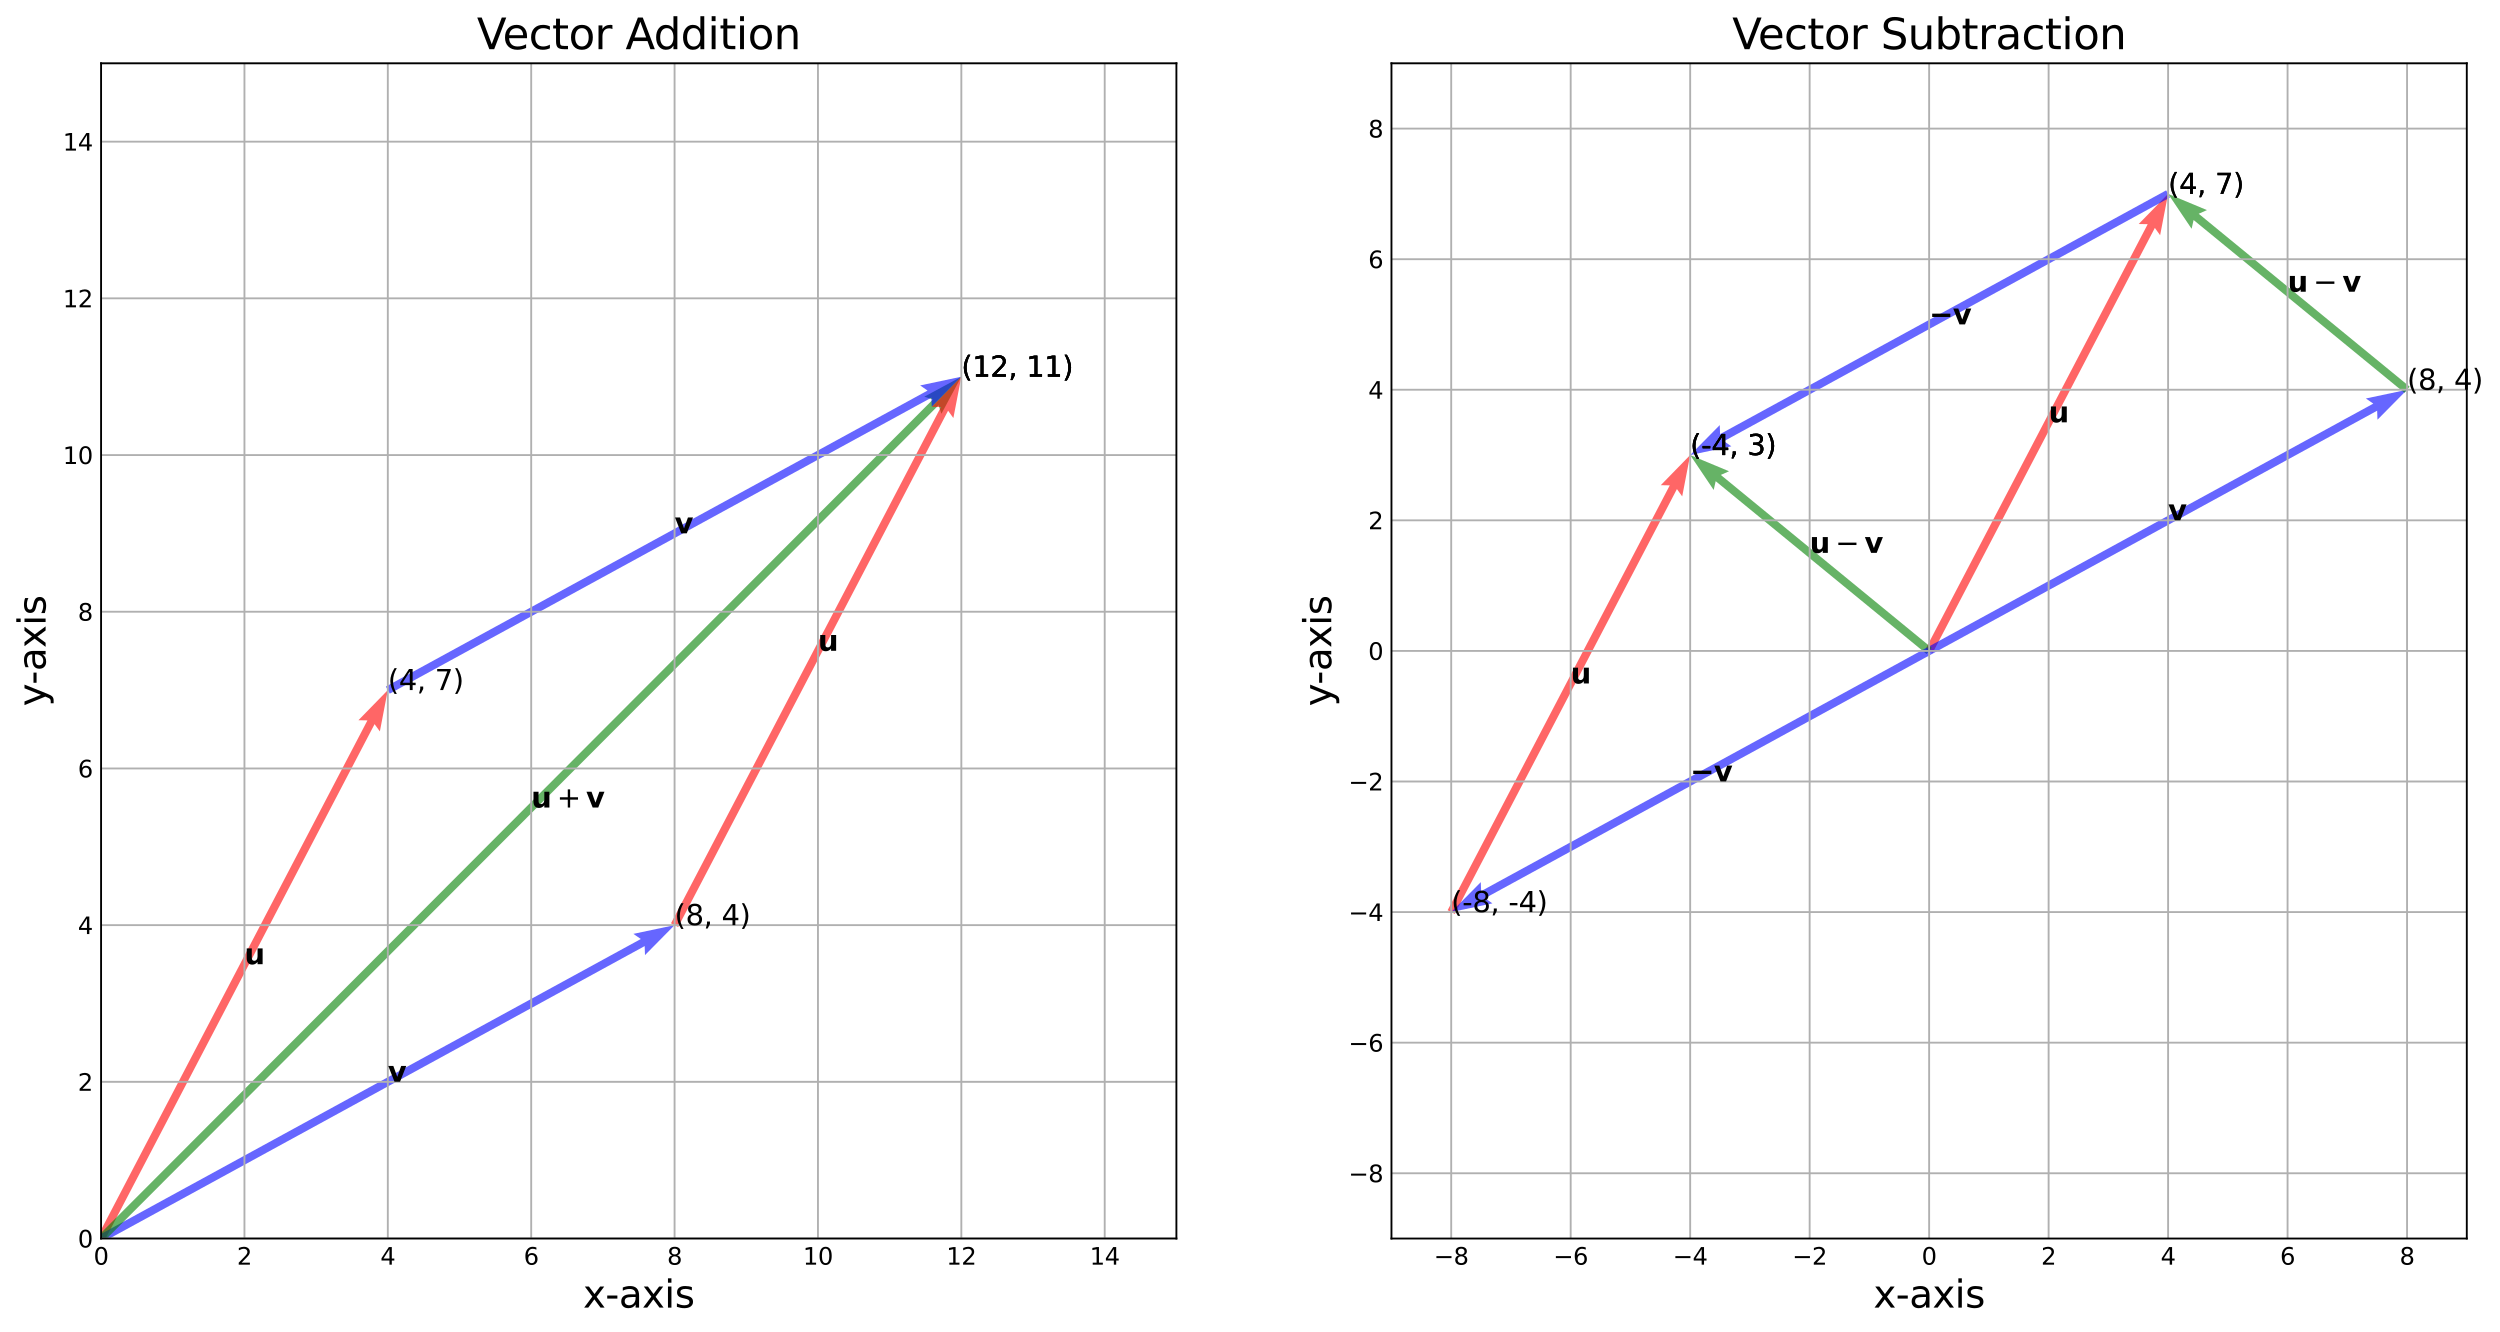 <?xml version="1.0" encoding="utf-8" standalone="no"?>
<!DOCTYPE svg PUBLIC "-//W3C//DTD SVG 1.1//EN"
  "http://www.w3.org/Graphics/SVG/1.1/DTD/svg11.dtd">
<svg xmlns:xlink="http://www.w3.org/1999/xlink" width="1061.408pt" height="565.7pt" viewBox="0 0 1061.408 565.7" xmlns="http://www.w3.org/2000/svg" version="1.1">
 <defs>
  <style type="text/css">*{stroke-linejoin: round; stroke-linecap: butt}</style>
 </defs>
 <g id="figure_1">
  <g id="patch_1">
   <path d="M 0 565.7 
L 1061.408 565.7 
L 1061.408 0 
L 0 0 
z
" style="fill: #ffffff"/>
  </g>
  <g id="axes_1">
   <g id="patch_2">
    <path d="M 42.91 525.837 
L 499.455 525.837 
L 499.455 26.877 
L 42.91 26.877 
z
" style="fill: #ffffff"/>
   </g>
   <g id="Quiver_1">
    <path d="M 41.393 525.044 
L 155.999 305.851 
L 152.171 305.781 
L 164.655 292.989 
L 161.274 310.541 
L 159.033 307.437 
L 44.427 526.63 
L 41.393 525.044 
" clip-path="url(#pa8d9621a5f)" style="fill: #ff0000; fill-opacity: 0.6"/>
   </g>
   <g id="Quiver_2">
    <path d="M 42.089 524.335 
L 272.059 398.668 
L 268.914 396.484 
L 286.401 392.781 
L 273.84 405.498 
L 273.701 401.672 
L 43.731 527.34 
L 42.089 524.335 
" clip-path="url(#pa8d9621a5f)" style="fill: #0000ff; fill-opacity: 0.6"/>
   </g>
   <g id="Quiver_3">
    <path d="M 41.698 524.628 
L 396.049 169.629 
L 392.416 168.422 
L 408.146 159.933 
L 399.687 175.679 
L 398.473 172.048 
L 44.122 527.047 
L 41.698 524.628 
" clip-path="url(#pa8d9621a5f)" style="fill: #008000; fill-opacity: 0.6"/>
   </g>
   <g id="Quiver_4">
    <path d="M 163.834 291.487 
L 393.804 165.82 
L 390.66 163.636 
L 408.146 159.933 
L 395.586 172.65 
L 395.446 168.824 
L 165.476 294.492 
L 163.834 291.487 
" clip-path="url(#pa8d9621a5f)" style="fill: #0000ff; fill-opacity: 0.6"/>
   </g>
   <g id="Quiver_5">
    <path d="M 284.884 391.988 
L 399.49 172.795 
L 395.662 172.725 
L 408.146 159.933 
L 404.765 177.485 
L 402.524 174.381 
L 287.918 393.574 
L 284.884 391.988 
" clip-path="url(#pa8d9621a5f)" style="fill: #ff0000; fill-opacity: 0.6"/>
   </g>
   <g id="matplotlib.axis_1">
    <g id="xtick_1">
     <g id="line2d_1">
      <path d="M 42.91 525.837 
L 42.91 26.877 
" clip-path="url(#pa8d9621a5f)" style="fill: none; stroke: #b0b0b0; stroke-width: 0.8; stroke-linecap: square"/>
     </g>
     <g id="line2d_2"/>
     <g id="text_1">
      <!-- 0 -->
      <g transform="translate(39.729 536.936) scale(0.1 -0.1)">
       <defs>
        <path id="DejaVuSans-30" d="M 2034 4250 
Q 1547 4250 1301 3770 
Q 1056 3291 1056 2328 
Q 1056 1369 1301 889 
Q 1547 409 2034 409 
Q 2525 409 2770 889 
Q 3016 1369 3016 2328 
Q 3016 3291 2770 3770 
Q 2525 4250 2034 4250 
z
M 2034 4750 
Q 2819 4750 3233 4129 
Q 3647 3509 3647 2328 
Q 3647 1150 3233 529 
Q 2819 -91 2034 -91 
Q 1250 -91 836 529 
Q 422 1150 422 2328 
Q 422 3509 836 4129 
Q 1250 4750 2034 4750 
z
" transform="scale(0.016)"/>
       </defs>
       <use xlink:href="#DejaVuSans-30"/>
      </g>
     </g>
    </g>
    <g id="xtick_2">
     <g id="line2d_3">
      <path d="M 103.783 525.837 
L 103.783 26.877 
" clip-path="url(#pa8d9621a5f)" style="fill: none; stroke: #b0b0b0; stroke-width: 0.8; stroke-linecap: square"/>
     </g>
     <g id="line2d_4"/>
     <g id="text_2">
      <!-- 2 -->
      <g transform="translate(100.601 536.936) scale(0.1 -0.1)">
       <defs>
        <path id="DejaVuSans-32" d="M 1228 531 
L 3431 531 
L 3431 0 
L 469 0 
L 469 531 
Q 828 903 1448 1529 
Q 2069 2156 2228 2338 
Q 2531 2678 2651 2914 
Q 2772 3150 2772 3378 
Q 2772 3750 2511 3984 
Q 2250 4219 1831 4219 
Q 1534 4219 1204 4116 
Q 875 4013 500 3803 
L 500 4441 
Q 881 4594 1212 4672 
Q 1544 4750 1819 4750 
Q 2544 4750 2975 4387 
Q 3406 4025 3406 3419 
Q 3406 3131 3298 2873 
Q 3191 2616 2906 2266 
Q 2828 2175 2409 1742 
Q 1991 1309 1228 531 
z
" transform="scale(0.016)"/>
       </defs>
       <use xlink:href="#DejaVuSans-32"/>
      </g>
     </g>
    </g>
    <g id="xtick_3">
     <g id="line2d_5">
      <path d="M 164.655 525.837 
L 164.655 26.877 
" clip-path="url(#pa8d9621a5f)" style="fill: none; stroke: #b0b0b0; stroke-width: 0.8; stroke-linecap: square"/>
     </g>
     <g id="line2d_6"/>
     <g id="text_3">
      <!-- 4 -->
      <g transform="translate(161.474 536.936) scale(0.1 -0.1)">
       <defs>
        <path id="DejaVuSans-34" d="M 2419 4116 
L 825 1625 
L 2419 1625 
L 2419 4116 
z
M 2253 4666 
L 3047 4666 
L 3047 1625 
L 3713 1625 
L 3713 1100 
L 3047 1100 
L 3047 0 
L 2419 0 
L 2419 1100 
L 313 1100 
L 313 1709 
L 2253 4666 
z
" transform="scale(0.016)"/>
       </defs>
       <use xlink:href="#DejaVuSans-34"/>
      </g>
     </g>
    </g>
    <g id="xtick_4">
     <g id="line2d_7">
      <path d="M 225.528 525.837 
L 225.528 26.877 
" clip-path="url(#pa8d9621a5f)" style="fill: none; stroke: #b0b0b0; stroke-width: 0.8; stroke-linecap: square"/>
     </g>
     <g id="line2d_8"/>
     <g id="text_4">
      <!-- 6 -->
      <g transform="translate(222.347 536.936) scale(0.1 -0.1)">
       <defs>
        <path id="DejaVuSans-36" d="M 2113 2584 
Q 1688 2584 1439 2293 
Q 1191 2003 1191 1497 
Q 1191 994 1439 701 
Q 1688 409 2113 409 
Q 2538 409 2786 701 
Q 3034 994 3034 1497 
Q 3034 2003 2786 2293 
Q 2538 2584 2113 2584 
z
M 3366 4563 
L 3366 3988 
Q 3128 4100 2886 4159 
Q 2644 4219 2406 4219 
Q 1781 4219 1451 3797 
Q 1122 3375 1075 2522 
Q 1259 2794 1537 2939 
Q 1816 3084 2150 3084 
Q 2853 3084 3261 2657 
Q 3669 2231 3669 1497 
Q 3669 778 3244 343 
Q 2819 -91 2113 -91 
Q 1303 -91 875 529 
Q 447 1150 447 2328 
Q 447 3434 972 4092 
Q 1497 4750 2381 4750 
Q 2619 4750 2861 4703 
Q 3103 4656 3366 4563 
z
" transform="scale(0.016)"/>
       </defs>
       <use xlink:href="#DejaVuSans-36"/>
      </g>
     </g>
    </g>
    <g id="xtick_5">
     <g id="line2d_9">
      <path d="M 286.401 525.837 
L 286.401 26.877 
" clip-path="url(#pa8d9621a5f)" style="fill: none; stroke: #b0b0b0; stroke-width: 0.8; stroke-linecap: square"/>
     </g>
     <g id="line2d_10"/>
     <g id="text_5">
      <!-- 8 -->
      <g transform="translate(283.22 536.936) scale(0.1 -0.1)">
       <defs>
        <path id="DejaVuSans-38" d="M 2034 2216 
Q 1584 2216 1326 1975 
Q 1069 1734 1069 1313 
Q 1069 891 1326 650 
Q 1584 409 2034 409 
Q 2484 409 2743 651 
Q 3003 894 3003 1313 
Q 3003 1734 2745 1975 
Q 2488 2216 2034 2216 
z
M 1403 2484 
Q 997 2584 770 2862 
Q 544 3141 544 3541 
Q 544 4100 942 4425 
Q 1341 4750 2034 4750 
Q 2731 4750 3128 4425 
Q 3525 4100 3525 3541 
Q 3525 3141 3298 2862 
Q 3072 2584 2669 2484 
Q 3125 2378 3379 2068 
Q 3634 1759 3634 1313 
Q 3634 634 3220 271 
Q 2806 -91 2034 -91 
Q 1263 -91 848 271 
Q 434 634 434 1313 
Q 434 1759 690 2068 
Q 947 2378 1403 2484 
z
M 1172 3481 
Q 1172 3119 1398 2916 
Q 1625 2713 2034 2713 
Q 2441 2713 2670 2916 
Q 2900 3119 2900 3481 
Q 2900 3844 2670 4047 
Q 2441 4250 2034 4250 
Q 1625 4250 1398 4047 
Q 1172 3844 1172 3481 
z
" transform="scale(0.016)"/>
       </defs>
       <use xlink:href="#DejaVuSans-38"/>
      </g>
     </g>
    </g>
    <g id="xtick_6">
     <g id="line2d_11">
      <path d="M 347.274 525.837 
L 347.274 26.877 
" clip-path="url(#pa8d9621a5f)" style="fill: none; stroke: #b0b0b0; stroke-width: 0.8; stroke-linecap: square"/>
     </g>
     <g id="line2d_12"/>
     <g id="text_6">
      <!-- 10 -->
      <g transform="translate(340.911 536.936) scale(0.1 -0.1)">
       <defs>
        <path id="DejaVuSans-31" d="M 794 531 
L 1825 531 
L 1825 4091 
L 703 3866 
L 703 4441 
L 1819 4666 
L 2450 4666 
L 2450 531 
L 3481 531 
L 3481 0 
L 794 0 
L 794 531 
z
" transform="scale(0.016)"/>
       </defs>
       <use xlink:href="#DejaVuSans-31"/>
       <use xlink:href="#DejaVuSans-30" x="63.623"/>
      </g>
     </g>
    </g>
    <g id="xtick_7">
     <g id="line2d_13">
      <path d="M 408.146 525.837 
L 408.146 26.877 
" clip-path="url(#pa8d9621a5f)" style="fill: none; stroke: #b0b0b0; stroke-width: 0.8; stroke-linecap: square"/>
     </g>
     <g id="line2d_14"/>
     <g id="text_7">
      <!-- 12 -->
      <g transform="translate(401.784 536.936) scale(0.1 -0.1)">
       <use xlink:href="#DejaVuSans-31"/>
       <use xlink:href="#DejaVuSans-32" x="63.623"/>
      </g>
     </g>
    </g>
    <g id="xtick_8">
     <g id="line2d_15">
      <path d="M 469.019 525.837 
L 469.019 26.877 
" clip-path="url(#pa8d9621a5f)" style="fill: none; stroke: #b0b0b0; stroke-width: 0.8; stroke-linecap: square"/>
     </g>
     <g id="line2d_16"/>
     <g id="text_8">
      <!-- 14 -->
      <g transform="translate(462.657 536.936) scale(0.1 -0.1)">
       <use xlink:href="#DejaVuSans-31"/>
       <use xlink:href="#DejaVuSans-34" x="63.623"/>
      </g>
     </g>
    </g>
    <g id="text_9">
     <!-- x-axis -->
     <g transform="translate(247.534 555.173) scale(0.16 -0.16)">
      <defs>
       <path id="DejaVuSans-78" d="M 3513 3500 
L 2247 1797 
L 3578 0 
L 2900 0 
L 1881 1375 
L 863 0 
L 184 0 
L 1544 1831 
L 300 3500 
L 978 3500 
L 1906 2253 
L 2834 3500 
L 3513 3500 
z
" transform="scale(0.016)"/>
       <path id="DejaVuSans-2d" d="M 313 2009 
L 1997 2009 
L 1997 1497 
L 313 1497 
L 313 2009 
z
" transform="scale(0.016)"/>
       <path id="DejaVuSans-61" d="M 2194 1759 
Q 1497 1759 1228 1600 
Q 959 1441 959 1056 
Q 959 750 1161 570 
Q 1363 391 1709 391 
Q 2188 391 2477 730 
Q 2766 1069 2766 1631 
L 2766 1759 
L 2194 1759 
z
M 3341 1997 
L 3341 0 
L 2766 0 
L 2766 531 
Q 2569 213 2275 61 
Q 1981 -91 1556 -91 
Q 1019 -91 701 211 
Q 384 513 384 1019 
Q 384 1609 779 1909 
Q 1175 2209 1959 2209 
L 2766 2209 
L 2766 2266 
Q 2766 2663 2505 2880 
Q 2244 3097 1772 3097 
Q 1472 3097 1187 3025 
Q 903 2953 641 2809 
L 641 3341 
Q 956 3463 1253 3523 
Q 1550 3584 1831 3584 
Q 2591 3584 2966 3190 
Q 3341 2797 3341 1997 
z
" transform="scale(0.016)"/>
       <path id="DejaVuSans-69" d="M 603 3500 
L 1178 3500 
L 1178 0 
L 603 0 
L 603 3500 
z
M 603 4863 
L 1178 4863 
L 1178 4134 
L 603 4134 
L 603 4863 
z
" transform="scale(0.016)"/>
       <path id="DejaVuSans-73" d="M 2834 3397 
L 2834 2853 
Q 2591 2978 2328 3040 
Q 2066 3103 1784 3103 
Q 1356 3103 1142 2972 
Q 928 2841 928 2578 
Q 928 2378 1081 2264 
Q 1234 2150 1697 2047 
L 1894 2003 
Q 2506 1872 2764 1633 
Q 3022 1394 3022 966 
Q 3022 478 2636 193 
Q 2250 -91 1575 -91 
Q 1294 -91 989 -36 
Q 684 19 347 128 
L 347 722 
Q 666 556 975 473 
Q 1284 391 1588 391 
Q 1994 391 2212 530 
Q 2431 669 2431 922 
Q 2431 1156 2273 1281 
Q 2116 1406 1581 1522 
L 1381 1569 
Q 847 1681 609 1914 
Q 372 2147 372 2553 
Q 372 3047 722 3315 
Q 1072 3584 1716 3584 
Q 2034 3584 2315 3537 
Q 2597 3491 2834 3397 
z
" transform="scale(0.016)"/>
      </defs>
      <use xlink:href="#DejaVuSans-78"/>
      <use xlink:href="#DejaVuSans-2d" x="59.18"/>
      <use xlink:href="#DejaVuSans-61" x="95.264"/>
      <use xlink:href="#DejaVuSans-78" x="156.543"/>
      <use xlink:href="#DejaVuSans-69" x="215.723"/>
      <use xlink:href="#DejaVuSans-73" x="243.506"/>
     </g>
    </g>
   </g>
   <g id="matplotlib.axis_2">
    <g id="ytick_1">
     <g id="line2d_17">
      <path d="M 42.91 525.837 
L 499.455 525.837 
" clip-path="url(#pa8d9621a5f)" style="fill: none; stroke: #b0b0b0; stroke-width: 0.8; stroke-linecap: square"/>
     </g>
     <g id="line2d_18"/>
     <g id="text_10">
      <!-- 0 -->
      <g transform="translate(33.047 529.636) scale(0.1 -0.1)">
       <use xlink:href="#DejaVuSans-30"/>
      </g>
     </g>
    </g>
    <g id="ytick_2">
     <g id="line2d_19">
      <path d="M 42.91 459.309 
L 499.455 459.309 
" clip-path="url(#pa8d9621a5f)" style="fill: none; stroke: #b0b0b0; stroke-width: 0.8; stroke-linecap: square"/>
     </g>
     <g id="line2d_20"/>
     <g id="text_11">
      <!-- 2 -->
      <g transform="translate(33.047 463.108) scale(0.1 -0.1)">
       <use xlink:href="#DejaVuSans-32"/>
      </g>
     </g>
    </g>
    <g id="ytick_3">
     <g id="line2d_21">
      <path d="M 42.91 392.781 
L 499.455 392.781 
" clip-path="url(#pa8d9621a5f)" style="fill: none; stroke: #b0b0b0; stroke-width: 0.8; stroke-linecap: square"/>
     </g>
     <g id="line2d_22"/>
     <g id="text_12">
      <!-- 4 -->
      <g transform="translate(33.047 396.58) scale(0.1 -0.1)">
       <use xlink:href="#DejaVuSans-34"/>
      </g>
     </g>
    </g>
    <g id="ytick_4">
     <g id="line2d_23">
      <path d="M 42.91 326.253 
L 499.455 326.253 
" clip-path="url(#pa8d9621a5f)" style="fill: none; stroke: #b0b0b0; stroke-width: 0.8; stroke-linecap: square"/>
     </g>
     <g id="line2d_24"/>
     <g id="text_13">
      <!-- 6 -->
      <g transform="translate(33.047 330.052) scale(0.1 -0.1)">
       <use xlink:href="#DejaVuSans-36"/>
      </g>
     </g>
    </g>
    <g id="ytick_5">
     <g id="line2d_25">
      <path d="M 42.91 259.725 
L 499.455 259.725 
" clip-path="url(#pa8d9621a5f)" style="fill: none; stroke: #b0b0b0; stroke-width: 0.8; stroke-linecap: square"/>
     </g>
     <g id="line2d_26"/>
     <g id="text_14">
      <!-- 8 -->
      <g transform="translate(33.047 263.524) scale(0.1 -0.1)">
       <use xlink:href="#DejaVuSans-38"/>
      </g>
     </g>
    </g>
    <g id="ytick_6">
     <g id="line2d_27">
      <path d="M 42.91 193.197 
L 499.455 193.197 
" clip-path="url(#pa8d9621a5f)" style="fill: none; stroke: #b0b0b0; stroke-width: 0.8; stroke-linecap: square"/>
     </g>
     <g id="line2d_28"/>
     <g id="text_15">
      <!-- 10 -->
      <g transform="translate(26.685 196.996) scale(0.1 -0.1)">
       <use xlink:href="#DejaVuSans-31"/>
       <use xlink:href="#DejaVuSans-30" x="63.623"/>
      </g>
     </g>
    </g>
    <g id="ytick_7">
     <g id="line2d_29">
      <path d="M 42.91 126.669 
L 499.455 126.669 
" clip-path="url(#pa8d9621a5f)" style="fill: none; stroke: #b0b0b0; stroke-width: 0.8; stroke-linecap: square"/>
     </g>
     <g id="line2d_30"/>
     <g id="text_16">
      <!-- 12 -->
      <g transform="translate(26.685 130.468) scale(0.1 -0.1)">
       <use xlink:href="#DejaVuSans-31"/>
       <use xlink:href="#DejaVuSans-32" x="63.623"/>
      </g>
     </g>
    </g>
    <g id="ytick_8">
     <g id="line2d_31">
      <path d="M 42.91 60.141 
L 499.455 60.141 
" clip-path="url(#pa8d9621a5f)" style="fill: none; stroke: #b0b0b0; stroke-width: 0.8; stroke-linecap: square"/>
     </g>
     <g id="line2d_32"/>
     <g id="text_17">
      <!-- 14 -->
      <g transform="translate(26.685 63.94) scale(0.1 -0.1)">
       <use xlink:href="#DejaVuSans-31"/>
       <use xlink:href="#DejaVuSans-34" x="63.623"/>
      </g>
     </g>
    </g>
    <g id="text_18">
     <!-- y-axis -->
     <g transform="translate(19.358 299.866) rotate(-90) scale(0.16 -0.16)">
      <defs>
       <path id="DejaVuSans-79" d="M 2059 -325 
Q 1816 -950 1584 -1140 
Q 1353 -1331 966 -1331 
L 506 -1331 
L 506 -850 
L 844 -850 
Q 1081 -850 1212 -737 
Q 1344 -625 1503 -206 
L 1606 56 
L 191 3500 
L 800 3500 
L 1894 763 
L 2988 3500 
L 3597 3500 
L 2059 -325 
z
" transform="scale(0.016)"/>
      </defs>
      <use xlink:href="#DejaVuSans-79"/>
      <use xlink:href="#DejaVuSans-2d" x="57.43"/>
      <use xlink:href="#DejaVuSans-61" x="93.514"/>
      <use xlink:href="#DejaVuSans-78" x="154.793"/>
      <use xlink:href="#DejaVuSans-69" x="213.973"/>
      <use xlink:href="#DejaVuSans-73" x="241.756"/>
     </g>
    </g>
   </g>
   <g id="patch_3">
    <path d="M 42.91 525.837 
L 42.91 26.877 
" style="fill: none; stroke: #000000; stroke-width: 0.8; stroke-linejoin: miter; stroke-linecap: square"/>
   </g>
   <g id="patch_4">
    <path d="M 499.455 525.837 
L 499.455 26.877 
" style="fill: none; stroke: #000000; stroke-width: 0.8; stroke-linejoin: miter; stroke-linecap: square"/>
   </g>
   <g id="patch_5">
    <path d="M 42.91 525.837 
L 499.455 525.837 
" style="fill: none; stroke: #000000; stroke-width: 0.8; stroke-linejoin: miter; stroke-linecap: square"/>
   </g>
   <g id="patch_6">
    <path d="M 42.91 26.877 
L 499.455 26.877 
" style="fill: none; stroke: #000000; stroke-width: 0.8; stroke-linejoin: miter; stroke-linecap: square"/>
   </g>
   <g id="text_19">
    <!-- (4, 7) -->
    <g transform="translate(164.655 292.989) scale(0.12 -0.12)">
     <defs>
      <path id="DejaVuSans-28" d="M 1984 4856 
Q 1566 4138 1362 3434 
Q 1159 2731 1159 2009 
Q 1159 1288 1364 580 
Q 1569 -128 1984 -844 
L 1484 -844 
Q 1016 -109 783 600 
Q 550 1309 550 2009 
Q 550 2706 781 3412 
Q 1013 4119 1484 4856 
L 1984 4856 
z
" transform="scale(0.016)"/>
      <path id="DejaVuSans-2c" d="M 750 794 
L 1409 794 
L 1409 256 
L 897 -744 
L 494 -744 
L 750 256 
L 750 794 
z
" transform="scale(0.016)"/>
      <path id="DejaVuSans-20" transform="scale(0.016)"/>
      <path id="DejaVuSans-37" d="M 525 4666 
L 3525 4666 
L 3525 4397 
L 1831 0 
L 1172 0 
L 2766 4134 
L 525 4134 
L 525 4666 
z
" transform="scale(0.016)"/>
      <path id="DejaVuSans-29" d="M 513 4856 
L 1013 4856 
Q 1481 4119 1714 3412 
Q 1947 2706 1947 2009 
Q 1947 1309 1714 600 
Q 1481 -109 1013 -844 
L 513 -844 
Q 928 -128 1133 580 
Q 1338 1288 1338 2009 
Q 1338 2731 1133 3434 
Q 928 4138 513 4856 
z
" transform="scale(0.016)"/>
     </defs>
     <use xlink:href="#DejaVuSans-28"/>
     <use xlink:href="#DejaVuSans-34" x="39.014"/>
     <use xlink:href="#DejaVuSans-2c" x="102.637"/>
     <use xlink:href="#DejaVuSans-20" x="134.424"/>
     <use xlink:href="#DejaVuSans-37" x="166.211"/>
     <use xlink:href="#DejaVuSans-29" x="229.834"/>
    </g>
   </g>
   <g id="text_20">
    <!-- $\mathbf{u}$ -->
    <g transform="translate(103.783 409.413) scale(0.12 -0.12)">
     <defs>
      <path id="DejaVuSans-Bold-75" d="M 500 1363 
L 500 3500 
L 1625 3500 
L 1625 3150 
Q 1625 2866 1622 2436 
Q 1619 2006 1619 1863 
Q 1619 1441 1641 1255 
Q 1663 1069 1716 984 
Q 1784 875 1895 815 
Q 2006 756 2150 756 
Q 2500 756 2700 1025 
Q 2900 1294 2900 1772 
L 2900 3500 
L 4019 3500 
L 4019 0 
L 2900 0 
L 2900 506 
Q 2647 200 2364 54 
Q 2081 -91 1741 -91 
Q 1134 -91 817 281 
Q 500 653 500 1363 
z
" transform="scale(0.016)"/>
     </defs>
     <use xlink:href="#DejaVuSans-Bold-75" transform="translate(0 0.312)"/>
    </g>
   </g>
   <g id="text_21">
    <!-- (8, 4) -->
    <g transform="translate(286.401 392.781) scale(0.12 -0.12)">
     <use xlink:href="#DejaVuSans-28"/>
     <use xlink:href="#DejaVuSans-38" x="39.014"/>
     <use xlink:href="#DejaVuSans-2c" x="102.637"/>
     <use xlink:href="#DejaVuSans-20" x="134.424"/>
     <use xlink:href="#DejaVuSans-34" x="166.211"/>
     <use xlink:href="#DejaVuSans-29" x="229.834"/>
    </g>
   </g>
   <g id="text_22">
    <!-- $\mathbf{v}$ -->
    <g transform="translate(164.655 459.309) scale(0.12 -0.12)">
     <defs>
      <path id="DejaVuSans-Bold-76" d="M 97 3500 
L 1216 3500 
L 2088 1081 
L 2956 3500 
L 4078 3500 
L 2700 0 
L 1472 0 
L 97 3500 
z
" transform="scale(0.016)"/>
     </defs>
     <use xlink:href="#DejaVuSans-Bold-76" transform="translate(0 0.312)"/>
    </g>
   </g>
   <g id="text_23">
    <!-- (12, 11) -->
    <g transform="translate(408.146 159.933) scale(0.12 -0.12)">
     <use xlink:href="#DejaVuSans-28"/>
     <use xlink:href="#DejaVuSans-31" x="39.014"/>
     <use xlink:href="#DejaVuSans-32" x="102.637"/>
     <use xlink:href="#DejaVuSans-2c" x="166.26"/>
     <use xlink:href="#DejaVuSans-20" x="198.047"/>
     <use xlink:href="#DejaVuSans-31" x="229.834"/>
     <use xlink:href="#DejaVuSans-31" x="293.457"/>
     <use xlink:href="#DejaVuSans-29" x="357.08"/>
    </g>
   </g>
   <g id="text_24">
    <!-- $\mathbf{u} + \mathbf{v}$ -->
    <g transform="translate(225.528 342.885) scale(0.12 -0.12)">
     <defs>
      <path id="DejaVuSans-2b" d="M 2944 4013 
L 2944 2272 
L 4684 2272 
L 4684 1741 
L 2944 1741 
L 2944 0 
L 2419 0 
L 2419 1741 
L 678 1741 
L 678 2272 
L 2419 2272 
L 2419 4013 
L 2944 4013 
z
" transform="scale(0.016)"/>
     </defs>
     <use xlink:href="#DejaVuSans-Bold-75" transform="translate(0 0.297)"/>
     <use xlink:href="#DejaVuSans-2b" transform="translate(90.674 0.297)"/>
     <use xlink:href="#DejaVuSans-Bold-76" transform="translate(193.945 0.297)"/>
    </g>
   </g>
   <g id="text_25">
    <!-- (12, 11) -->
    <g transform="translate(408.146 159.933) scale(0.12 -0.12)">
     <use xlink:href="#DejaVuSans-28"/>
     <use xlink:href="#DejaVuSans-31" x="39.014"/>
     <use xlink:href="#DejaVuSans-32" x="102.637"/>
     <use xlink:href="#DejaVuSans-2c" x="166.26"/>
     <use xlink:href="#DejaVuSans-20" x="198.047"/>
     <use xlink:href="#DejaVuSans-31" x="229.834"/>
     <use xlink:href="#DejaVuSans-31" x="293.457"/>
     <use xlink:href="#DejaVuSans-29" x="357.08"/>
    </g>
   </g>
   <g id="text_26">
    <!-- $\mathbf{v}$ -->
    <g transform="translate(286.401 226.461) scale(0.12 -0.12)">
     <use xlink:href="#DejaVuSans-Bold-76" transform="translate(0 0.312)"/>
    </g>
   </g>
   <g id="text_27">
    <!-- (12, 11) -->
    <g transform="translate(408.146 159.933) scale(0.12 -0.12)">
     <use xlink:href="#DejaVuSans-28"/>
     <use xlink:href="#DejaVuSans-31" x="39.014"/>
     <use xlink:href="#DejaVuSans-32" x="102.637"/>
     <use xlink:href="#DejaVuSans-2c" x="166.26"/>
     <use xlink:href="#DejaVuSans-20" x="198.047"/>
     <use xlink:href="#DejaVuSans-31" x="229.834"/>
     <use xlink:href="#DejaVuSans-31" x="293.457"/>
     <use xlink:href="#DejaVuSans-29" x="357.08"/>
    </g>
   </g>
   <g id="text_28">
    <!-- $\mathbf{u}$ -->
    <g transform="translate(347.274 276.357) scale(0.12 -0.12)">
     <use xlink:href="#DejaVuSans-Bold-75" transform="translate(0 0.312)"/>
    </g>
   </g>
   <g id="text_29">
    <!-- Vector Addition -->
    <g transform="translate(202.476 20.877) scale(0.18 -0.18)">
     <defs>
      <path id="DejaVuSans-56" d="M 1831 0 
L 50 4666 
L 709 4666 
L 2188 738 
L 3669 4666 
L 4325 4666 
L 2547 0 
L 1831 0 
z
" transform="scale(0.016)"/>
      <path id="DejaVuSans-65" d="M 3597 1894 
L 3597 1613 
L 953 1613 
Q 991 1019 1311 708 
Q 1631 397 2203 397 
Q 2534 397 2845 478 
Q 3156 559 3463 722 
L 3463 178 
Q 3153 47 2828 -22 
Q 2503 -91 2169 -91 
Q 1331 -91 842 396 
Q 353 884 353 1716 
Q 353 2575 817 3079 
Q 1281 3584 2069 3584 
Q 2775 3584 3186 3129 
Q 3597 2675 3597 1894 
z
M 3022 2063 
Q 3016 2534 2758 2815 
Q 2500 3097 2075 3097 
Q 1594 3097 1305 2825 
Q 1016 2553 972 2059 
L 3022 2063 
z
" transform="scale(0.016)"/>
      <path id="DejaVuSans-63" d="M 3122 3366 
L 3122 2828 
Q 2878 2963 2633 3030 
Q 2388 3097 2138 3097 
Q 1578 3097 1268 2742 
Q 959 2388 959 1747 
Q 959 1106 1268 751 
Q 1578 397 2138 397 
Q 2388 397 2633 464 
Q 2878 531 3122 666 
L 3122 134 
Q 2881 22 2623 -34 
Q 2366 -91 2075 -91 
Q 1284 -91 818 406 
Q 353 903 353 1747 
Q 353 2603 823 3093 
Q 1294 3584 2113 3584 
Q 2378 3584 2631 3529 
Q 2884 3475 3122 3366 
z
" transform="scale(0.016)"/>
      <path id="DejaVuSans-74" d="M 1172 4494 
L 1172 3500 
L 2356 3500 
L 2356 3053 
L 1172 3053 
L 1172 1153 
Q 1172 725 1289 603 
Q 1406 481 1766 481 
L 2356 481 
L 2356 0 
L 1766 0 
Q 1100 0 847 248 
Q 594 497 594 1153 
L 594 3053 
L 172 3053 
L 172 3500 
L 594 3500 
L 594 4494 
L 1172 4494 
z
" transform="scale(0.016)"/>
      <path id="DejaVuSans-6f" d="M 1959 3097 
Q 1497 3097 1228 2736 
Q 959 2375 959 1747 
Q 959 1119 1226 758 
Q 1494 397 1959 397 
Q 2419 397 2687 759 
Q 2956 1122 2956 1747 
Q 2956 2369 2687 2733 
Q 2419 3097 1959 3097 
z
M 1959 3584 
Q 2709 3584 3137 3096 
Q 3566 2609 3566 1747 
Q 3566 888 3137 398 
Q 2709 -91 1959 -91 
Q 1206 -91 779 398 
Q 353 888 353 1747 
Q 353 2609 779 3096 
Q 1206 3584 1959 3584 
z
" transform="scale(0.016)"/>
      <path id="DejaVuSans-72" d="M 2631 2963 
Q 2534 3019 2420 3045 
Q 2306 3072 2169 3072 
Q 1681 3072 1420 2755 
Q 1159 2438 1159 1844 
L 1159 0 
L 581 0 
L 581 3500 
L 1159 3500 
L 1159 2956 
Q 1341 3275 1631 3429 
Q 1922 3584 2338 3584 
Q 2397 3584 2469 3576 
Q 2541 3569 2628 3553 
L 2631 2963 
z
" transform="scale(0.016)"/>
      <path id="DejaVuSans-41" d="M 2188 4044 
L 1331 1722 
L 3047 1722 
L 2188 4044 
z
M 1831 4666 
L 2547 4666 
L 4325 0 
L 3669 0 
L 3244 1197 
L 1141 1197 
L 716 0 
L 50 0 
L 1831 4666 
z
" transform="scale(0.016)"/>
      <path id="DejaVuSans-64" d="M 2906 2969 
L 2906 4863 
L 3481 4863 
L 3481 0 
L 2906 0 
L 2906 525 
Q 2725 213 2448 61 
Q 2172 -91 1784 -91 
Q 1150 -91 751 415 
Q 353 922 353 1747 
Q 353 2572 751 3078 
Q 1150 3584 1784 3584 
Q 2172 3584 2448 3432 
Q 2725 3281 2906 2969 
z
M 947 1747 
Q 947 1113 1208 752 
Q 1469 391 1925 391 
Q 2381 391 2643 752 
Q 2906 1113 2906 1747 
Q 2906 2381 2643 2742 
Q 2381 3103 1925 3103 
Q 1469 3103 1208 2742 
Q 947 2381 947 1747 
z
" transform="scale(0.016)"/>
      <path id="DejaVuSans-6e" d="M 3513 2113 
L 3513 0 
L 2938 0 
L 2938 2094 
Q 2938 2591 2744 2837 
Q 2550 3084 2163 3084 
Q 1697 3084 1428 2787 
Q 1159 2491 1159 1978 
L 1159 0 
L 581 0 
L 581 3500 
L 1159 3500 
L 1159 2956 
Q 1366 3272 1645 3428 
Q 1925 3584 2291 3584 
Q 2894 3584 3203 3211 
Q 3513 2838 3513 2113 
z
" transform="scale(0.016)"/>
     </defs>
     <use xlink:href="#DejaVuSans-56"/>
     <use xlink:href="#DejaVuSans-65" x="60.658"/>
     <use xlink:href="#DejaVuSans-63" x="122.182"/>
     <use xlink:href="#DejaVuSans-74" x="177.162"/>
     <use xlink:href="#DejaVuSans-6f" x="216.371"/>
     <use xlink:href="#DejaVuSans-72" x="277.553"/>
     <use xlink:href="#DejaVuSans-20" x="318.666"/>
     <use xlink:href="#DejaVuSans-41" x="350.453"/>
     <use xlink:href="#DejaVuSans-64" x="417.111"/>
     <use xlink:href="#DejaVuSans-64" x="480.588"/>
     <use xlink:href="#DejaVuSans-69" x="544.064"/>
     <use xlink:href="#DejaVuSans-74" x="571.848"/>
     <use xlink:href="#DejaVuSans-69" x="611.057"/>
     <use xlink:href="#DejaVuSans-6f" x="638.84"/>
     <use xlink:href="#DejaVuSans-6e" x="700.021"/>
    </g>
   </g>
  </g>
  <g id="axes_2">
   <g id="patch_7">
    <path d="M 590.765 525.837 
L 1047.31 525.837 
L 1047.31 26.877 
L 590.765 26.877 
z
" style="fill: #ffffff"/>
   </g>
   <g id="Quiver_6">
    <path d="M 817.52 275.564 
L 911.835 95.179 
L 908.008 95.109 
L 920.492 82.317 
L 917.111 99.869 
L 914.87 96.765 
L 820.554 277.15 
L 817.52 275.564 
" clip-path="url(#p8cdefbedc9)" style="fill: #ff0000; fill-opacity: 0.6"/>
   </g>
   <g id="Quiver_7">
    <path d="M 818.216 274.855 
L 1007.604 171.364 
L 1004.46 169.18 
L 1021.946 165.477 
L 1009.386 178.194 
L 1009.246 174.368 
L 819.858 277.86 
L 818.216 274.855 
" clip-path="url(#p8cdefbedc9)" style="fill: #0000ff; fill-opacity: 0.6"/>
   </g>
   <g id="Quiver_8">
    <path d="M 817.952 277.681 
L 728.414 204.289 
L 727.568 208.023 
L 717.583 193.197 
L 734.079 200.078 
L 730.585 201.641 
L 820.123 275.033 
L 817.952 277.681 
" clip-path="url(#p8cdefbedc9)" style="fill: #008000; fill-opacity: 0.6"/>
   </g>
   <g id="Quiver_9">
    <path d="M 614.611 386.444 
L 708.926 206.059 
L 705.099 205.989 
L 717.583 193.197 
L 714.202 210.749 
L 711.961 207.645 
L 617.645 388.03 
L 614.611 386.444 
" clip-path="url(#p8cdefbedc9)" style="fill: #ff0000; fill-opacity: 0.6"/>
   </g>
   <g id="Quiver_10">
    <path d="M 819.858 277.86 
L 630.47 381.351 
L 633.615 383.535 
L 616.128 387.237 
L 628.689 374.52 
L 628.829 378.346 
L 818.216 274.855 
L 819.858 277.86 
" clip-path="url(#p8cdefbedc9)" style="fill: #0000ff; fill-opacity: 0.6"/>
   </g>
   <g id="Quiver_11">
    <path d="M 921.313 83.82 
L 731.925 187.311 
L 735.069 189.495 
L 717.583 193.197 
L 730.143 180.48 
L 730.283 184.306 
L 919.671 80.815 
L 921.313 83.82 
" clip-path="url(#p8cdefbedc9)" style="fill: #0000ff; fill-opacity: 0.6"/>
   </g>
   <g id="Quiver_12">
    <path d="M 1020.861 166.801 
L 931.323 93.409 
L 930.477 97.143 
L 920.492 82.317 
L 936.989 89.198 
L 933.494 90.761 
L 1023.032 164.153 
L 1020.861 166.801 
" clip-path="url(#p8cdefbedc9)" style="fill: #008000; fill-opacity: 0.6"/>
   </g>
   <g id="matplotlib.axis_3">
    <g id="xtick_9">
     <g id="line2d_33">
      <path d="M 616.128 525.837 
L 616.128 26.877 
" clip-path="url(#p8cdefbedc9)" style="fill: none; stroke: #b0b0b0; stroke-width: 0.8; stroke-linecap: square"/>
     </g>
     <g id="line2d_34"/>
     <g id="text_30">
      <!-- −8 -->
      <g transform="translate(608.757 536.936) scale(0.1 -0.1)">
       <defs>
        <path id="DejaVuSans-2212" d="M 678 2272 
L 4684 2272 
L 4684 1741 
L 678 1741 
L 678 2272 
z
" transform="scale(0.016)"/>
       </defs>
       <use xlink:href="#DejaVuSans-2212"/>
       <use xlink:href="#DejaVuSans-38" x="83.789"/>
      </g>
     </g>
    </g>
    <g id="xtick_10">
     <g id="line2d_35">
      <path d="M 666.855 525.837 
L 666.855 26.877 
" clip-path="url(#p8cdefbedc9)" style="fill: none; stroke: #b0b0b0; stroke-width: 0.8; stroke-linecap: square"/>
     </g>
     <g id="line2d_36"/>
     <g id="text_31">
      <!-- −6 -->
      <g transform="translate(659.484 536.936) scale(0.1 -0.1)">
       <use xlink:href="#DejaVuSans-2212"/>
       <use xlink:href="#DejaVuSans-36" x="83.789"/>
      </g>
     </g>
    </g>
    <g id="xtick_11">
     <g id="line2d_37">
      <path d="M 717.583 525.837 
L 717.583 26.877 
" clip-path="url(#p8cdefbedc9)" style="fill: none; stroke: #b0b0b0; stroke-width: 0.8; stroke-linecap: square"/>
     </g>
     <g id="line2d_38"/>
     <g id="text_32">
      <!-- −4 -->
      <g transform="translate(710.212 536.936) scale(0.1 -0.1)">
       <use xlink:href="#DejaVuSans-2212"/>
       <use xlink:href="#DejaVuSans-34" x="83.789"/>
      </g>
     </g>
    </g>
    <g id="xtick_12">
     <g id="line2d_39">
      <path d="M 768.31 525.837 
L 768.31 26.877 
" clip-path="url(#p8cdefbedc9)" style="fill: none; stroke: #b0b0b0; stroke-width: 0.8; stroke-linecap: square"/>
     </g>
     <g id="line2d_40"/>
     <g id="text_33">
      <!-- −2 -->
      <g transform="translate(760.939 536.936) scale(0.1 -0.1)">
       <use xlink:href="#DejaVuSans-2212"/>
       <use xlink:href="#DejaVuSans-32" x="83.789"/>
      </g>
     </g>
    </g>
    <g id="xtick_13">
     <g id="line2d_41">
      <path d="M 819.037 525.837 
L 819.037 26.877 
" clip-path="url(#p8cdefbedc9)" style="fill: none; stroke: #b0b0b0; stroke-width: 0.8; stroke-linecap: square"/>
     </g>
     <g id="line2d_42"/>
     <g id="text_34">
      <!-- 0 -->
      <g transform="translate(815.856 536.936) scale(0.1 -0.1)">
       <use xlink:href="#DejaVuSans-30"/>
      </g>
     </g>
    </g>
    <g id="xtick_14">
     <g id="line2d_43">
      <path d="M 869.765 525.837 
L 869.765 26.877 
" clip-path="url(#p8cdefbedc9)" style="fill: none; stroke: #b0b0b0; stroke-width: 0.8; stroke-linecap: square"/>
     </g>
     <g id="line2d_44"/>
     <g id="text_35">
      <!-- 2 -->
      <g transform="translate(866.583 536.936) scale(0.1 -0.1)">
       <use xlink:href="#DejaVuSans-32"/>
      </g>
     </g>
    </g>
    <g id="xtick_15">
     <g id="line2d_45">
      <path d="M 920.492 525.837 
L 920.492 26.877 
" clip-path="url(#p8cdefbedc9)" style="fill: none; stroke: #b0b0b0; stroke-width: 0.8; stroke-linecap: square"/>
     </g>
     <g id="line2d_46"/>
     <g id="text_36">
      <!-- 4 -->
      <g transform="translate(917.311 536.936) scale(0.1 -0.1)">
       <use xlink:href="#DejaVuSans-34"/>
      </g>
     </g>
    </g>
    <g id="xtick_16">
     <g id="line2d_47">
      <path d="M 971.219 525.837 
L 971.219 26.877 
" clip-path="url(#p8cdefbedc9)" style="fill: none; stroke: #b0b0b0; stroke-width: 0.8; stroke-linecap: square"/>
     </g>
     <g id="line2d_48"/>
     <g id="text_37">
      <!-- 6 -->
      <g transform="translate(968.038 536.936) scale(0.1 -0.1)">
       <use xlink:href="#DejaVuSans-36"/>
      </g>
     </g>
    </g>
    <g id="xtick_17">
     <g id="line2d_49">
      <path d="M 1021.946 525.837 
L 1021.946 26.877 
" clip-path="url(#p8cdefbedc9)" style="fill: none; stroke: #b0b0b0; stroke-width: 0.8; stroke-linecap: square"/>
     </g>
     <g id="line2d_50"/>
     <g id="text_38">
      <!-- 8 -->
      <g transform="translate(1018.765 536.936) scale(0.1 -0.1)">
       <use xlink:href="#DejaVuSans-38"/>
      </g>
     </g>
    </g>
    <g id="text_39">
     <!-- x-axis -->
     <g transform="translate(795.389 555.173) scale(0.16 -0.16)">
      <use xlink:href="#DejaVuSans-78"/>
      <use xlink:href="#DejaVuSans-2d" x="59.18"/>
      <use xlink:href="#DejaVuSans-61" x="95.264"/>
      <use xlink:href="#DejaVuSans-78" x="156.543"/>
      <use xlink:href="#DejaVuSans-69" x="215.723"/>
      <use xlink:href="#DejaVuSans-73" x="243.506"/>
     </g>
    </g>
   </g>
   <g id="matplotlib.axis_4">
    <g id="ytick_9">
     <g id="line2d_51">
      <path d="M 590.765 498.117 
L 1047.31 498.117 
" clip-path="url(#p8cdefbedc9)" style="fill: none; stroke: #b0b0b0; stroke-width: 0.8; stroke-linecap: square"/>
     </g>
     <g id="line2d_52"/>
     <g id="text_40">
      <!-- −8 -->
      <g transform="translate(572.522 501.916) scale(0.1 -0.1)">
       <use xlink:href="#DejaVuSans-2212"/>
       <use xlink:href="#DejaVuSans-38" x="83.789"/>
      </g>
     </g>
    </g>
    <g id="ytick_10">
     <g id="line2d_53">
      <path d="M 590.765 442.677 
L 1047.31 442.677 
" clip-path="url(#p8cdefbedc9)" style="fill: none; stroke: #b0b0b0; stroke-width: 0.8; stroke-linecap: square"/>
     </g>
     <g id="line2d_54"/>
     <g id="text_41">
      <!-- −6 -->
      <g transform="translate(572.522 446.476) scale(0.1 -0.1)">
       <use xlink:href="#DejaVuSans-2212"/>
       <use xlink:href="#DejaVuSans-36" x="83.789"/>
      </g>
     </g>
    </g>
    <g id="ytick_11">
     <g id="line2d_55">
      <path d="M 590.765 387.237 
L 1047.31 387.237 
" clip-path="url(#p8cdefbedc9)" style="fill: none; stroke: #b0b0b0; stroke-width: 0.8; stroke-linecap: square"/>
     </g>
     <g id="line2d_56"/>
     <g id="text_42">
      <!-- −4 -->
      <g transform="translate(572.522 391.036) scale(0.1 -0.1)">
       <use xlink:href="#DejaVuSans-2212"/>
       <use xlink:href="#DejaVuSans-34" x="83.789"/>
      </g>
     </g>
    </g>
    <g id="ytick_12">
     <g id="line2d_57">
      <path d="M 590.765 331.797 
L 1047.31 331.797 
" clip-path="url(#p8cdefbedc9)" style="fill: none; stroke: #b0b0b0; stroke-width: 0.8; stroke-linecap: square"/>
     </g>
     <g id="line2d_58"/>
     <g id="text_43">
      <!-- −2 -->
      <g transform="translate(572.522 335.596) scale(0.1 -0.1)">
       <use xlink:href="#DejaVuSans-2212"/>
       <use xlink:href="#DejaVuSans-32" x="83.789"/>
      </g>
     </g>
    </g>
    <g id="ytick_13">
     <g id="line2d_59">
      <path d="M 590.765 276.357 
L 1047.31 276.357 
" clip-path="url(#p8cdefbedc9)" style="fill: none; stroke: #b0b0b0; stroke-width: 0.8; stroke-linecap: square"/>
     </g>
     <g id="line2d_60"/>
     <g id="text_44">
      <!-- 0 -->
      <g transform="translate(580.902 280.156) scale(0.1 -0.1)">
       <use xlink:href="#DejaVuSans-30"/>
      </g>
     </g>
    </g>
    <g id="ytick_14">
     <g id="line2d_61">
      <path d="M 590.765 220.917 
L 1047.31 220.917 
" clip-path="url(#p8cdefbedc9)" style="fill: none; stroke: #b0b0b0; stroke-width: 0.8; stroke-linecap: square"/>
     </g>
     <g id="line2d_62"/>
     <g id="text_45">
      <!-- 2 -->
      <g transform="translate(580.902 224.716) scale(0.1 -0.1)">
       <use xlink:href="#DejaVuSans-32"/>
      </g>
     </g>
    </g>
    <g id="ytick_15">
     <g id="line2d_63">
      <path d="M 590.765 165.477 
L 1047.31 165.477 
" clip-path="url(#p8cdefbedc9)" style="fill: none; stroke: #b0b0b0; stroke-width: 0.8; stroke-linecap: square"/>
     </g>
     <g id="line2d_64"/>
     <g id="text_46">
      <!-- 4 -->
      <g transform="translate(580.902 169.276) scale(0.1 -0.1)">
       <use xlink:href="#DejaVuSans-34"/>
      </g>
     </g>
    </g>
    <g id="ytick_16">
     <g id="line2d_65">
      <path d="M 590.765 110.037 
L 1047.31 110.037 
" clip-path="url(#p8cdefbedc9)" style="fill: none; stroke: #b0b0b0; stroke-width: 0.8; stroke-linecap: square"/>
     </g>
     <g id="line2d_66"/>
     <g id="text_47">
      <!-- 6 -->
      <g transform="translate(580.902 113.836) scale(0.1 -0.1)">
       <use xlink:href="#DejaVuSans-36"/>
      </g>
     </g>
    </g>
    <g id="ytick_17">
     <g id="line2d_67">
      <path d="M 590.765 54.597 
L 1047.31 54.597 
" clip-path="url(#p8cdefbedc9)" style="fill: none; stroke: #b0b0b0; stroke-width: 0.8; stroke-linecap: square"/>
     </g>
     <g id="line2d_68"/>
     <g id="text_48">
      <!-- 8 -->
      <g transform="translate(580.902 58.396) scale(0.1 -0.1)">
       <use xlink:href="#DejaVuSans-38"/>
      </g>
     </g>
    </g>
    <g id="text_49">
     <!-- y-axis -->
     <g transform="translate(565.195 299.866) rotate(-90) scale(0.16 -0.16)">
      <use xlink:href="#DejaVuSans-79"/>
      <use xlink:href="#DejaVuSans-2d" x="57.43"/>
      <use xlink:href="#DejaVuSans-61" x="93.514"/>
      <use xlink:href="#DejaVuSans-78" x="154.793"/>
      <use xlink:href="#DejaVuSans-69" x="213.973"/>
      <use xlink:href="#DejaVuSans-73" x="241.756"/>
     </g>
    </g>
   </g>
   <g id="patch_8">
    <path d="M 590.765 525.837 
L 590.765 26.877 
" style="fill: none; stroke: #000000; stroke-width: 0.8; stroke-linejoin: miter; stroke-linecap: square"/>
   </g>
   <g id="patch_9">
    <path d="M 1047.31 525.837 
L 1047.31 26.877 
" style="fill: none; stroke: #000000; stroke-width: 0.8; stroke-linejoin: miter; stroke-linecap: square"/>
   </g>
   <g id="patch_10">
    <path d="M 590.765 525.837 
L 1047.31 525.837 
" style="fill: none; stroke: #000000; stroke-width: 0.8; stroke-linejoin: miter; stroke-linecap: square"/>
   </g>
   <g id="patch_11">
    <path d="M 590.765 26.877 
L 1047.31 26.877 
" style="fill: none; stroke: #000000; stroke-width: 0.8; stroke-linejoin: miter; stroke-linecap: square"/>
   </g>
   <g id="text_50">
    <!-- (4, 7) -->
    <g transform="translate(920.492 82.317) scale(0.12 -0.12)">
     <use xlink:href="#DejaVuSans-28"/>
     <use xlink:href="#DejaVuSans-34" x="39.014"/>
     <use xlink:href="#DejaVuSans-2c" x="102.637"/>
     <use xlink:href="#DejaVuSans-20" x="134.424"/>
     <use xlink:href="#DejaVuSans-37" x="166.211"/>
     <use xlink:href="#DejaVuSans-29" x="229.834"/>
    </g>
   </g>
   <g id="text_51">
    <!-- $\mathbf{u}$ -->
    <g transform="translate(869.765 179.337) scale(0.12 -0.12)">
     <use xlink:href="#DejaVuSans-Bold-75" transform="translate(0 0.312)"/>
    </g>
   </g>
   <g id="text_52">
    <!-- (8, 4) -->
    <g transform="translate(1021.946 165.477) scale(0.12 -0.12)">
     <use xlink:href="#DejaVuSans-28"/>
     <use xlink:href="#DejaVuSans-38" x="39.014"/>
     <use xlink:href="#DejaVuSans-2c" x="102.637"/>
     <use xlink:href="#DejaVuSans-20" x="134.424"/>
     <use xlink:href="#DejaVuSans-34" x="166.211"/>
     <use xlink:href="#DejaVuSans-29" x="229.834"/>
    </g>
   </g>
   <g id="text_53">
    <!-- $\mathbf{v}$ -->
    <g transform="translate(920.492 220.917) scale(0.12 -0.12)">
     <use xlink:href="#DejaVuSans-Bold-76" transform="translate(0 0.312)"/>
    </g>
   </g>
   <g id="text_54">
    <!-- (-4, 3) -->
    <g transform="translate(717.583 193.197) scale(0.12 -0.12)">
     <defs>
      <path id="DejaVuSans-33" d="M 2597 2516 
Q 3050 2419 3304 2112 
Q 3559 1806 3559 1356 
Q 3559 666 3084 287 
Q 2609 -91 1734 -91 
Q 1441 -91 1130 -33 
Q 819 25 488 141 
L 488 750 
Q 750 597 1062 519 
Q 1375 441 1716 441 
Q 2309 441 2620 675 
Q 2931 909 2931 1356 
Q 2931 1769 2642 2001 
Q 2353 2234 1838 2234 
L 1294 2234 
L 1294 2753 
L 1863 2753 
Q 2328 2753 2575 2939 
Q 2822 3125 2822 3475 
Q 2822 3834 2567 4026 
Q 2313 4219 1838 4219 
Q 1578 4219 1281 4162 
Q 984 4106 628 3988 
L 628 4550 
Q 988 4650 1302 4700 
Q 1616 4750 1894 4750 
Q 2613 4750 3031 4423 
Q 3450 4097 3450 3541 
Q 3450 3153 3228 2886 
Q 3006 2619 2597 2516 
z
" transform="scale(0.016)"/>
     </defs>
     <use xlink:href="#DejaVuSans-28"/>
     <use xlink:href="#DejaVuSans-2d" x="39.014"/>
     <use xlink:href="#DejaVuSans-34" x="75.098"/>
     <use xlink:href="#DejaVuSans-2c" x="138.721"/>
     <use xlink:href="#DejaVuSans-20" x="170.508"/>
     <use xlink:href="#DejaVuSans-33" x="202.295"/>
     <use xlink:href="#DejaVuSans-29" x="265.918"/>
    </g>
   </g>
   <g id="text_55">
    <!-- $\mathbf{u} - \mathbf{v}$ -->
    <g transform="translate(768.31 234.777) scale(0.12 -0.12)">
     <use xlink:href="#DejaVuSans-Bold-75" transform="translate(0 0.312)"/>
     <use xlink:href="#DejaVuSans-2212" transform="translate(90.674 0.312)"/>
     <use xlink:href="#DejaVuSans-Bold-76" transform="translate(193.945 0.312)"/>
    </g>
   </g>
   <g id="text_56">
    <!-- (-4, 3) -->
    <g transform="translate(717.583 193.197) scale(0.12 -0.12)">
     <use xlink:href="#DejaVuSans-28"/>
     <use xlink:href="#DejaVuSans-2d" x="39.014"/>
     <use xlink:href="#DejaVuSans-34" x="75.098"/>
     <use xlink:href="#DejaVuSans-2c" x="138.721"/>
     <use xlink:href="#DejaVuSans-20" x="170.508"/>
     <use xlink:href="#DejaVuSans-33" x="202.295"/>
     <use xlink:href="#DejaVuSans-29" x="265.918"/>
    </g>
   </g>
   <g id="text_57">
    <!-- $\mathbf{u}$ -->
    <g transform="translate(666.855 290.217) scale(0.12 -0.12)">
     <use xlink:href="#DejaVuSans-Bold-75" transform="translate(0 0.312)"/>
    </g>
   </g>
   <g id="text_58">
    <!-- (-8, -4) -->
    <g transform="translate(616.128 387.237) scale(0.12 -0.12)">
     <use xlink:href="#DejaVuSans-28"/>
     <use xlink:href="#DejaVuSans-2d" x="39.014"/>
     <use xlink:href="#DejaVuSans-38" x="75.098"/>
     <use xlink:href="#DejaVuSans-2c" x="138.721"/>
     <use xlink:href="#DejaVuSans-20" x="170.508"/>
     <use xlink:href="#DejaVuSans-2d" x="202.295"/>
     <use xlink:href="#DejaVuSans-34" x="238.379"/>
     <use xlink:href="#DejaVuSans-29" x="302.002"/>
    </g>
   </g>
   <g id="text_59">
    <!-- $\mathbf{-v}$ -->
    <g transform="translate(717.583 331.797) scale(0.12 -0.12)">
     <defs>
      <path id="DejaVuSans-Bold-2212" d="M 678 2375 
L 4684 2375 
L 4684 1638 
L 678 1638 
L 678 2375 
z
" transform="scale(0.016)"/>
     </defs>
     <use xlink:href="#DejaVuSans-Bold-2212" transform="translate(0 0.312)"/>
     <use xlink:href="#DejaVuSans-Bold-76" transform="translate(83.789 0.312)"/>
    </g>
   </g>
   <g id="text_60">
    <!-- (-4, 3) -->
    <g transform="translate(717.583 193.197) scale(0.12 -0.12)">
     <use xlink:href="#DejaVuSans-28"/>
     <use xlink:href="#DejaVuSans-2d" x="39.014"/>
     <use xlink:href="#DejaVuSans-34" x="75.098"/>
     <use xlink:href="#DejaVuSans-2c" x="138.721"/>
     <use xlink:href="#DejaVuSans-20" x="170.508"/>
     <use xlink:href="#DejaVuSans-33" x="202.295"/>
     <use xlink:href="#DejaVuSans-29" x="265.918"/>
    </g>
   </g>
   <g id="text_61">
    <!-- $\mathbf{-v}$ -->
    <g transform="translate(819.037 137.757) scale(0.12 -0.12)">
     <use xlink:href="#DejaVuSans-Bold-2212" transform="translate(0 0.312)"/>
     <use xlink:href="#DejaVuSans-Bold-76" transform="translate(83.789 0.312)"/>
    </g>
   </g>
   <g id="text_62">
    <!-- (4, 7) -->
    <g transform="translate(920.492 82.317) scale(0.12 -0.12)">
     <use xlink:href="#DejaVuSans-28"/>
     <use xlink:href="#DejaVuSans-34" x="39.014"/>
     <use xlink:href="#DejaVuSans-2c" x="102.637"/>
     <use xlink:href="#DejaVuSans-20" x="134.424"/>
     <use xlink:href="#DejaVuSans-37" x="166.211"/>
     <use xlink:href="#DejaVuSans-29" x="229.834"/>
    </g>
   </g>
   <g id="text_63">
    <!-- $\mathbf{u} - \mathbf{v}$ -->
    <g transform="translate(971.219 123.897) scale(0.12 -0.12)">
     <use xlink:href="#DejaVuSans-Bold-75" transform="translate(0 0.312)"/>
     <use xlink:href="#DejaVuSans-2212" transform="translate(90.674 0.312)"/>
     <use xlink:href="#DejaVuSans-Bold-76" transform="translate(193.945 0.312)"/>
    </g>
   </g>
   <g id="text_64">
    <!-- Vector Subtraction -->
    <g transform="translate(735.434 20.877) scale(0.18 -0.18)">
     <defs>
      <path id="DejaVuSans-53" d="M 3425 4513 
L 3425 3897 
Q 3066 4069 2747 4153 
Q 2428 4238 2131 4238 
Q 1616 4238 1336 4038 
Q 1056 3838 1056 3469 
Q 1056 3159 1242 3001 
Q 1428 2844 1947 2747 
L 2328 2669 
Q 3034 2534 3370 2195 
Q 3706 1856 3706 1288 
Q 3706 609 3251 259 
Q 2797 -91 1919 -91 
Q 1588 -91 1214 -16 
Q 841 59 441 206 
L 441 856 
Q 825 641 1194 531 
Q 1563 422 1919 422 
Q 2459 422 2753 634 
Q 3047 847 3047 1241 
Q 3047 1584 2836 1778 
Q 2625 1972 2144 2069 
L 1759 2144 
Q 1053 2284 737 2584 
Q 422 2884 422 3419 
Q 422 4038 858 4394 
Q 1294 4750 2059 4750 
Q 2388 4750 2728 4690 
Q 3069 4631 3425 4513 
z
" transform="scale(0.016)"/>
      <path id="DejaVuSans-75" d="M 544 1381 
L 544 3500 
L 1119 3500 
L 1119 1403 
Q 1119 906 1312 657 
Q 1506 409 1894 409 
Q 2359 409 2629 706 
Q 2900 1003 2900 1516 
L 2900 3500 
L 3475 3500 
L 3475 0 
L 2900 0 
L 2900 538 
Q 2691 219 2414 64 
Q 2138 -91 1772 -91 
Q 1169 -91 856 284 
Q 544 659 544 1381 
z
M 1991 3584 
L 1991 3584 
z
" transform="scale(0.016)"/>
      <path id="DejaVuSans-62" d="M 3116 1747 
Q 3116 2381 2855 2742 
Q 2594 3103 2138 3103 
Q 1681 3103 1420 2742 
Q 1159 2381 1159 1747 
Q 1159 1113 1420 752 
Q 1681 391 2138 391 
Q 2594 391 2855 752 
Q 3116 1113 3116 1747 
z
M 1159 2969 
Q 1341 3281 1617 3432 
Q 1894 3584 2278 3584 
Q 2916 3584 3314 3078 
Q 3713 2572 3713 1747 
Q 3713 922 3314 415 
Q 2916 -91 2278 -91 
Q 1894 -91 1617 61 
Q 1341 213 1159 525 
L 1159 0 
L 581 0 
L 581 4863 
L 1159 4863 
L 1159 2969 
z
" transform="scale(0.016)"/>
     </defs>
     <use xlink:href="#DejaVuSans-56"/>
     <use xlink:href="#DejaVuSans-65" x="60.658"/>
     <use xlink:href="#DejaVuSans-63" x="122.182"/>
     <use xlink:href="#DejaVuSans-74" x="177.162"/>
     <use xlink:href="#DejaVuSans-6f" x="216.371"/>
     <use xlink:href="#DejaVuSans-72" x="277.553"/>
     <use xlink:href="#DejaVuSans-20" x="318.666"/>
     <use xlink:href="#DejaVuSans-53" x="350.453"/>
     <use xlink:href="#DejaVuSans-75" x="413.93"/>
     <use xlink:href="#DejaVuSans-62" x="477.309"/>
     <use xlink:href="#DejaVuSans-74" x="540.785"/>
     <use xlink:href="#DejaVuSans-72" x="579.994"/>
     <use xlink:href="#DejaVuSans-61" x="621.107"/>
     <use xlink:href="#DejaVuSans-63" x="682.387"/>
     <use xlink:href="#DejaVuSans-74" x="737.367"/>
     <use xlink:href="#DejaVuSans-69" x="776.576"/>
     <use xlink:href="#DejaVuSans-6f" x="804.359"/>
     <use xlink:href="#DejaVuSans-6e" x="865.541"/>
    </g>
   </g>
  </g>
 </g>
 <defs>
  <clipPath id="pa8d9621a5f">
   <rect x="42.91" y="26.877" width="456.545" height="498.96"/>
  </clipPath>
  <clipPath id="p8cdefbedc9">
   <rect x="590.765" y="26.877" width="456.545" height="498.96"/>
  </clipPath>
 </defs>
</svg>